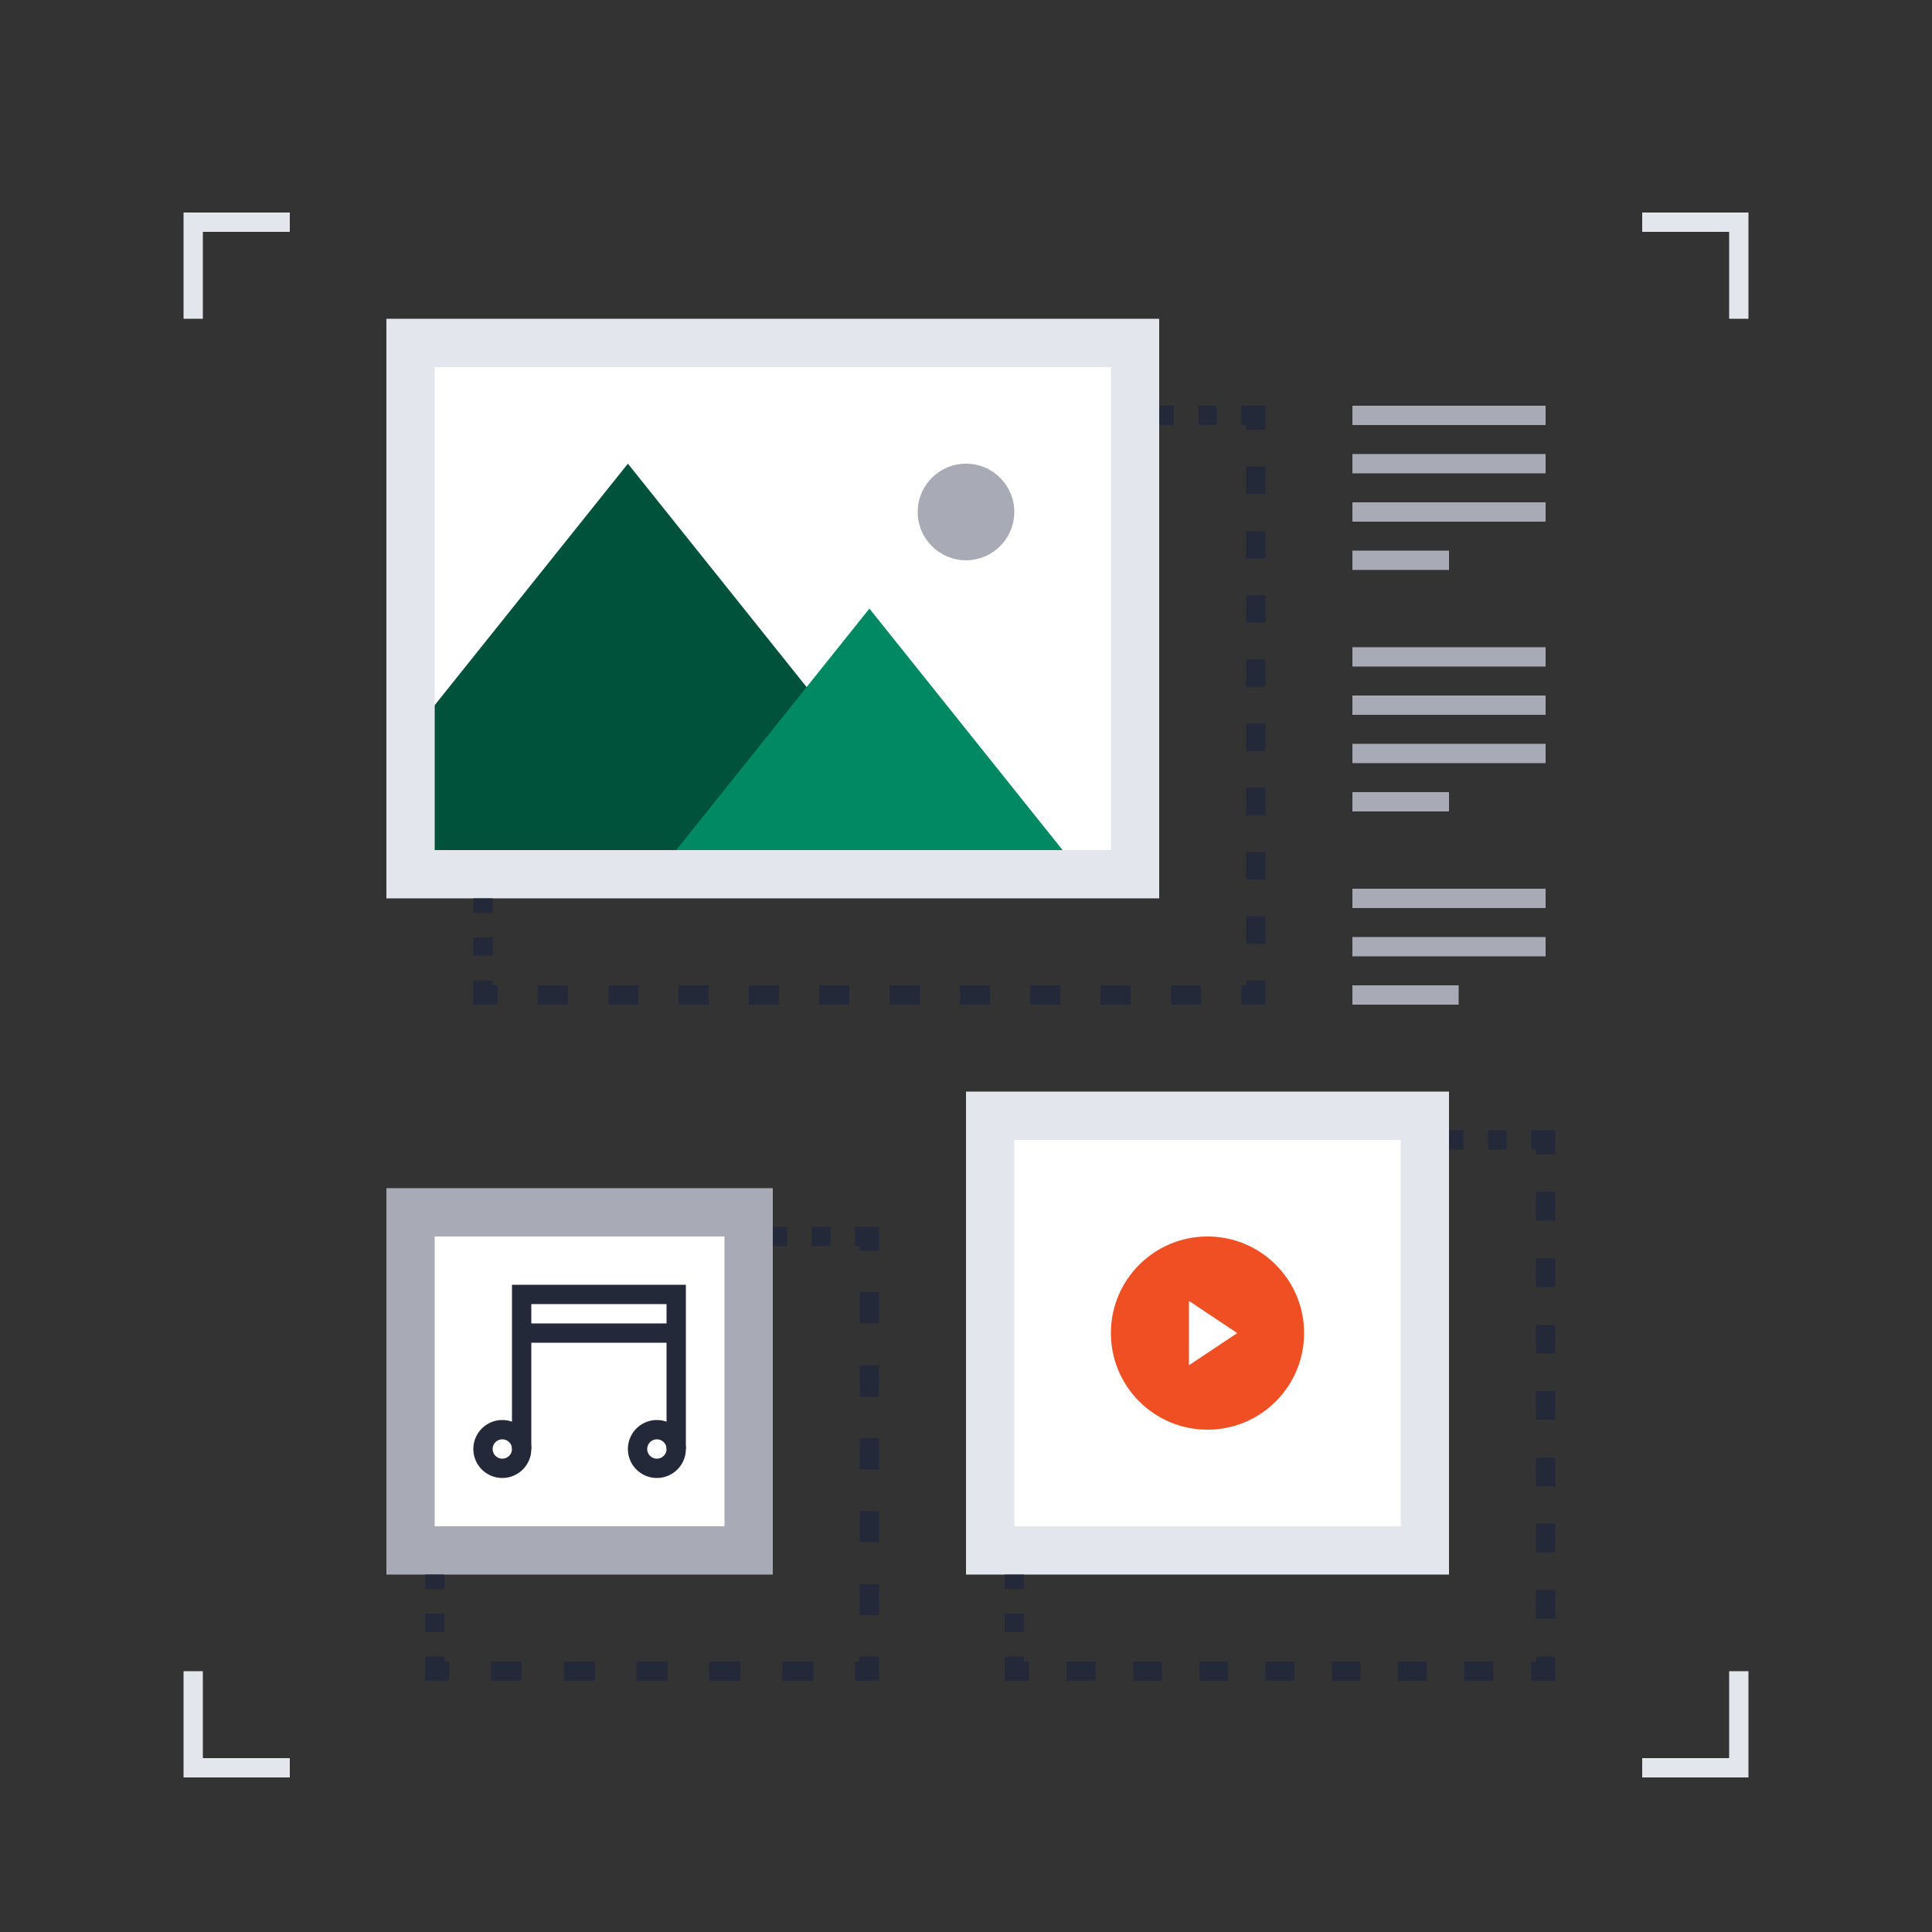 <?xml version="1.0" encoding="UTF-8"?> <svg xmlns="http://www.w3.org/2000/svg" id="Layer_1" data-name="Layer 1" viewBox="0 0 200 200"><rect x="0" y="0" width="200" height="200" fill="#333333" stroke="none"/> <defs> <style>.cls-1{fill:#e3e6ec;}.cls-2{fill:#a8abb5;}.cls-3{fill:#fff;}.cls-4{fill:#232939;}.cls-5{fill:#00523b;}.cls-6{fill:#008963;}.cls-7{fill:#f04e23;}</style> </defs> <title>edytory</title> <polygon class="cls-1" points="21 33 19 33 19 22 30 22 30 24 21 24 21 33"></polygon> <polygon class="cls-1" points="30 184 19 184 19 173 21 173 21 182 30 182 30 184"></polygon> <polygon class="cls-1" points="181 184 170 184 170 182 179 182 179 173 181 173 181 184"></polygon> <polygon class="cls-1" points="181 33 179 33 179 24 170 24 170 22 181 22 181 33"></polygon> <rect class="cls-1" x="40" y="33" width="80" height="60"></rect> <rect class="cls-2" x="40" y="123" width="40" height="40"></rect> <rect class="cls-3" x="45" y="128" width="30" height="30"></rect> <rect class="cls-4" x="120" y="42" width="1.5" height="2"></rect> <rect class="cls-4" x="124.05" y="42" width="1.91" height="2"></rect> <polygon class="cls-4" points="131 44.5 129 44.5 129 44 128.5 44 128.5 42 131 42 131 44.5"></polygon> <path class="cls-4" d="M131,97.7h-2V94.85h2Zm0-6.65h-2V88.2h2Zm0-6.65h-2V81.55h2Zm0-6.65h-2V74.9h2Zm0-6.65h-2V68.25h2Zm0-6.65h-2V61.6h2Zm0-6.65h-2V55h2Zm0-6.65h-2V48.3h2Z"></path> <polygon class="cls-4" points="131 104 128.5 104 128.5 102 129 102 129 101.5 131 101.5 131 104"></polygon> <path class="cls-4" d="M124.34,104h-3.12v-2h3.12Zm-7.29,0h-3.12v-2h3.12Zm-7.28,0h-3.12v-2h3.12Zm-7.28,0H99.37v-2h3.12Zm-7.29,0H92.08v-2H95.2Zm-7.28,0H84.8v-2h3.12Zm-7.29,0H77.51v-2h3.12Zm-7.28,0H70.23v-2h3.12Zm-7.28,0H63v-2h3.12Zm-7.29,0H55.66v-2h3.12Z"></path> <polygon class="cls-4" points="51.5 104 49 104 49 101.5 51 101.5 51 102 51.5 102 51.5 104"></polygon> <rect class="cls-4" x="49" y="97.04" width="2" height="1.91"></rect> <rect class="cls-4" x="49" y="93" width="2" height="1.5"></rect> <rect class="cls-4" x="80" y="127" width="1.5" height="2"></rect> <rect class="cls-4" x="84.05" y="127" width="1.91" height="2"></rect> <polygon class="cls-4" points="91 129.5 89 129.5 89 129 88.5 129 88.5 127 91 127 91 129.5"></polygon> <path class="cls-4" d="M91,167.19H89V164h2Zm0-7.54H89v-3.23h2Zm0-7.53H89v-3.24h2Zm0-7.54H89v-3.23h2ZM91,137H89v-3.23h2Z"></path> <polygon class="cls-4" points="91 174 88.5 174 88.5 172 89 172 89 171.5 91 171.5 91 174"></polygon> <path class="cls-4" d="M84.19,174H81v-2h3.23Zm-7.54,0H73.42v-2h3.23Zm-7.53,0H65.88v-2h3.24Zm-7.54,0H58.35v-2h3.23ZM54,174H50.81v-2H54Z"></path> <polygon class="cls-4" points="46.5 174 44 174 44 171.5 46 171.5 46 172 46.5 172 46.5 174"></polygon> <rect class="cls-4" x="44" y="167.04" width="2" height="1.91"></rect> <rect class="cls-4" x="44" y="163" width="2" height="1.5"></rect> <rect class="cls-1" x="100" y="113" width="50" height="50"></rect> <rect class="cls-3" x="105" y="118" width="40" height="40"></rect> <rect class="cls-4" x="150" y="117" width="1.5" height="2"></rect> <rect class="cls-4" x="154.05" y="117" width="1.91" height="2"></rect> <polygon class="cls-4" points="161 119.5 159 119.5 159 119 158.5 119 158.5 117 161 117 161 119.5"></polygon> <path class="cls-4" d="M161,167.58h-2v-3h2Zm0-6.87h-2v-3h2Zm0-6.87h-2V150.9h2Zm0-6.87h-2V144h2Zm0-6.87h-2v-2.94h2Zm0-6.86h-2v-3h2Zm0-6.87h-2v-3h2Z"></path> <polygon class="cls-4" points="161 174 158.5 174 158.5 172 159 172 159 171.5 161 171.5 161 174"></polygon> <path class="cls-4" d="M154.58,174h-3v-2h3Zm-6.87,0h-3v-2h3Zm-6.87,0H137.9v-2h2.94ZM134,174H131v-2H134Zm-6.87,0h-2.94v-2h2.94Zm-6.86,0h-2.95v-2h2.95Zm-6.87,0h-3v-2h3Z"></path> <polygon class="cls-4" points="106.5 174 104 174 104 171.5 106 171.5 106 172 106.5 172 106.5 174"></polygon> <rect class="cls-4" x="104" y="167.04" width="2" height="1.91"></rect> <rect class="cls-4" x="104" y="163" width="2" height="1.5"></rect> <rect class="cls-3" x="45" y="38" width="70" height="50"></rect> <polygon class="cls-5" points="45 73 65 48 85 73 85 88 45 88 45 73"></polygon> <polygon class="cls-6" points="110 88 90 63 70 88 110 88"></polygon> <circle class="cls-2" cx="100" cy="53" r="5"></circle> <polygon class="cls-4" points="71 150 69 150 69 135 55 135 55 150 53 150 53 133 71 133 71 150"></polygon> <path class="cls-4" d="M52,153a3,3,0,1,1,3-3A3,3,0,0,1,52,153Zm0-4a1,1,0,1,0,1,1A1,1,0,0,0,52,149Z"></path> <path class="cls-4" d="M68,153a3,3,0,1,1,3-3A3,3,0,0,1,68,153Zm0-4a1,1,0,1,0,1,1A1,1,0,0,0,68,149Z"></path> <rect class="cls-4" x="54" y="137" width="16" height="2"></rect> <circle class="cls-7" cx="125" cy="138" r="10"></circle> <polygon class="cls-3" points="123.08 134.67 123.08 141.33 128.08 138 123.08 134.67"></polygon> <rect class="cls-2" x="140" y="42" width="20" height="2"></rect> <rect class="cls-2" x="140" y="47" width="20" height="2"></rect> <rect class="cls-2" x="140" y="52" width="20" height="2"></rect> <rect class="cls-2" x="140" y="57" width="10" height="2"></rect> <rect class="cls-2" x="140" y="67" width="20" height="2"></rect> <rect class="cls-2" x="140" y="72" width="20" height="2"></rect> <rect class="cls-2" x="140" y="77" width="20" height="2"></rect> <rect class="cls-2" x="140" y="82" width="10" height="2"></rect> <rect class="cls-2" x="140" y="92" width="20" height="2"></rect> <rect class="cls-2" x="140" y="97" width="20" height="2"></rect> <rect class="cls-2" x="140" y="102" width="11" height="2"></rect> </svg> 